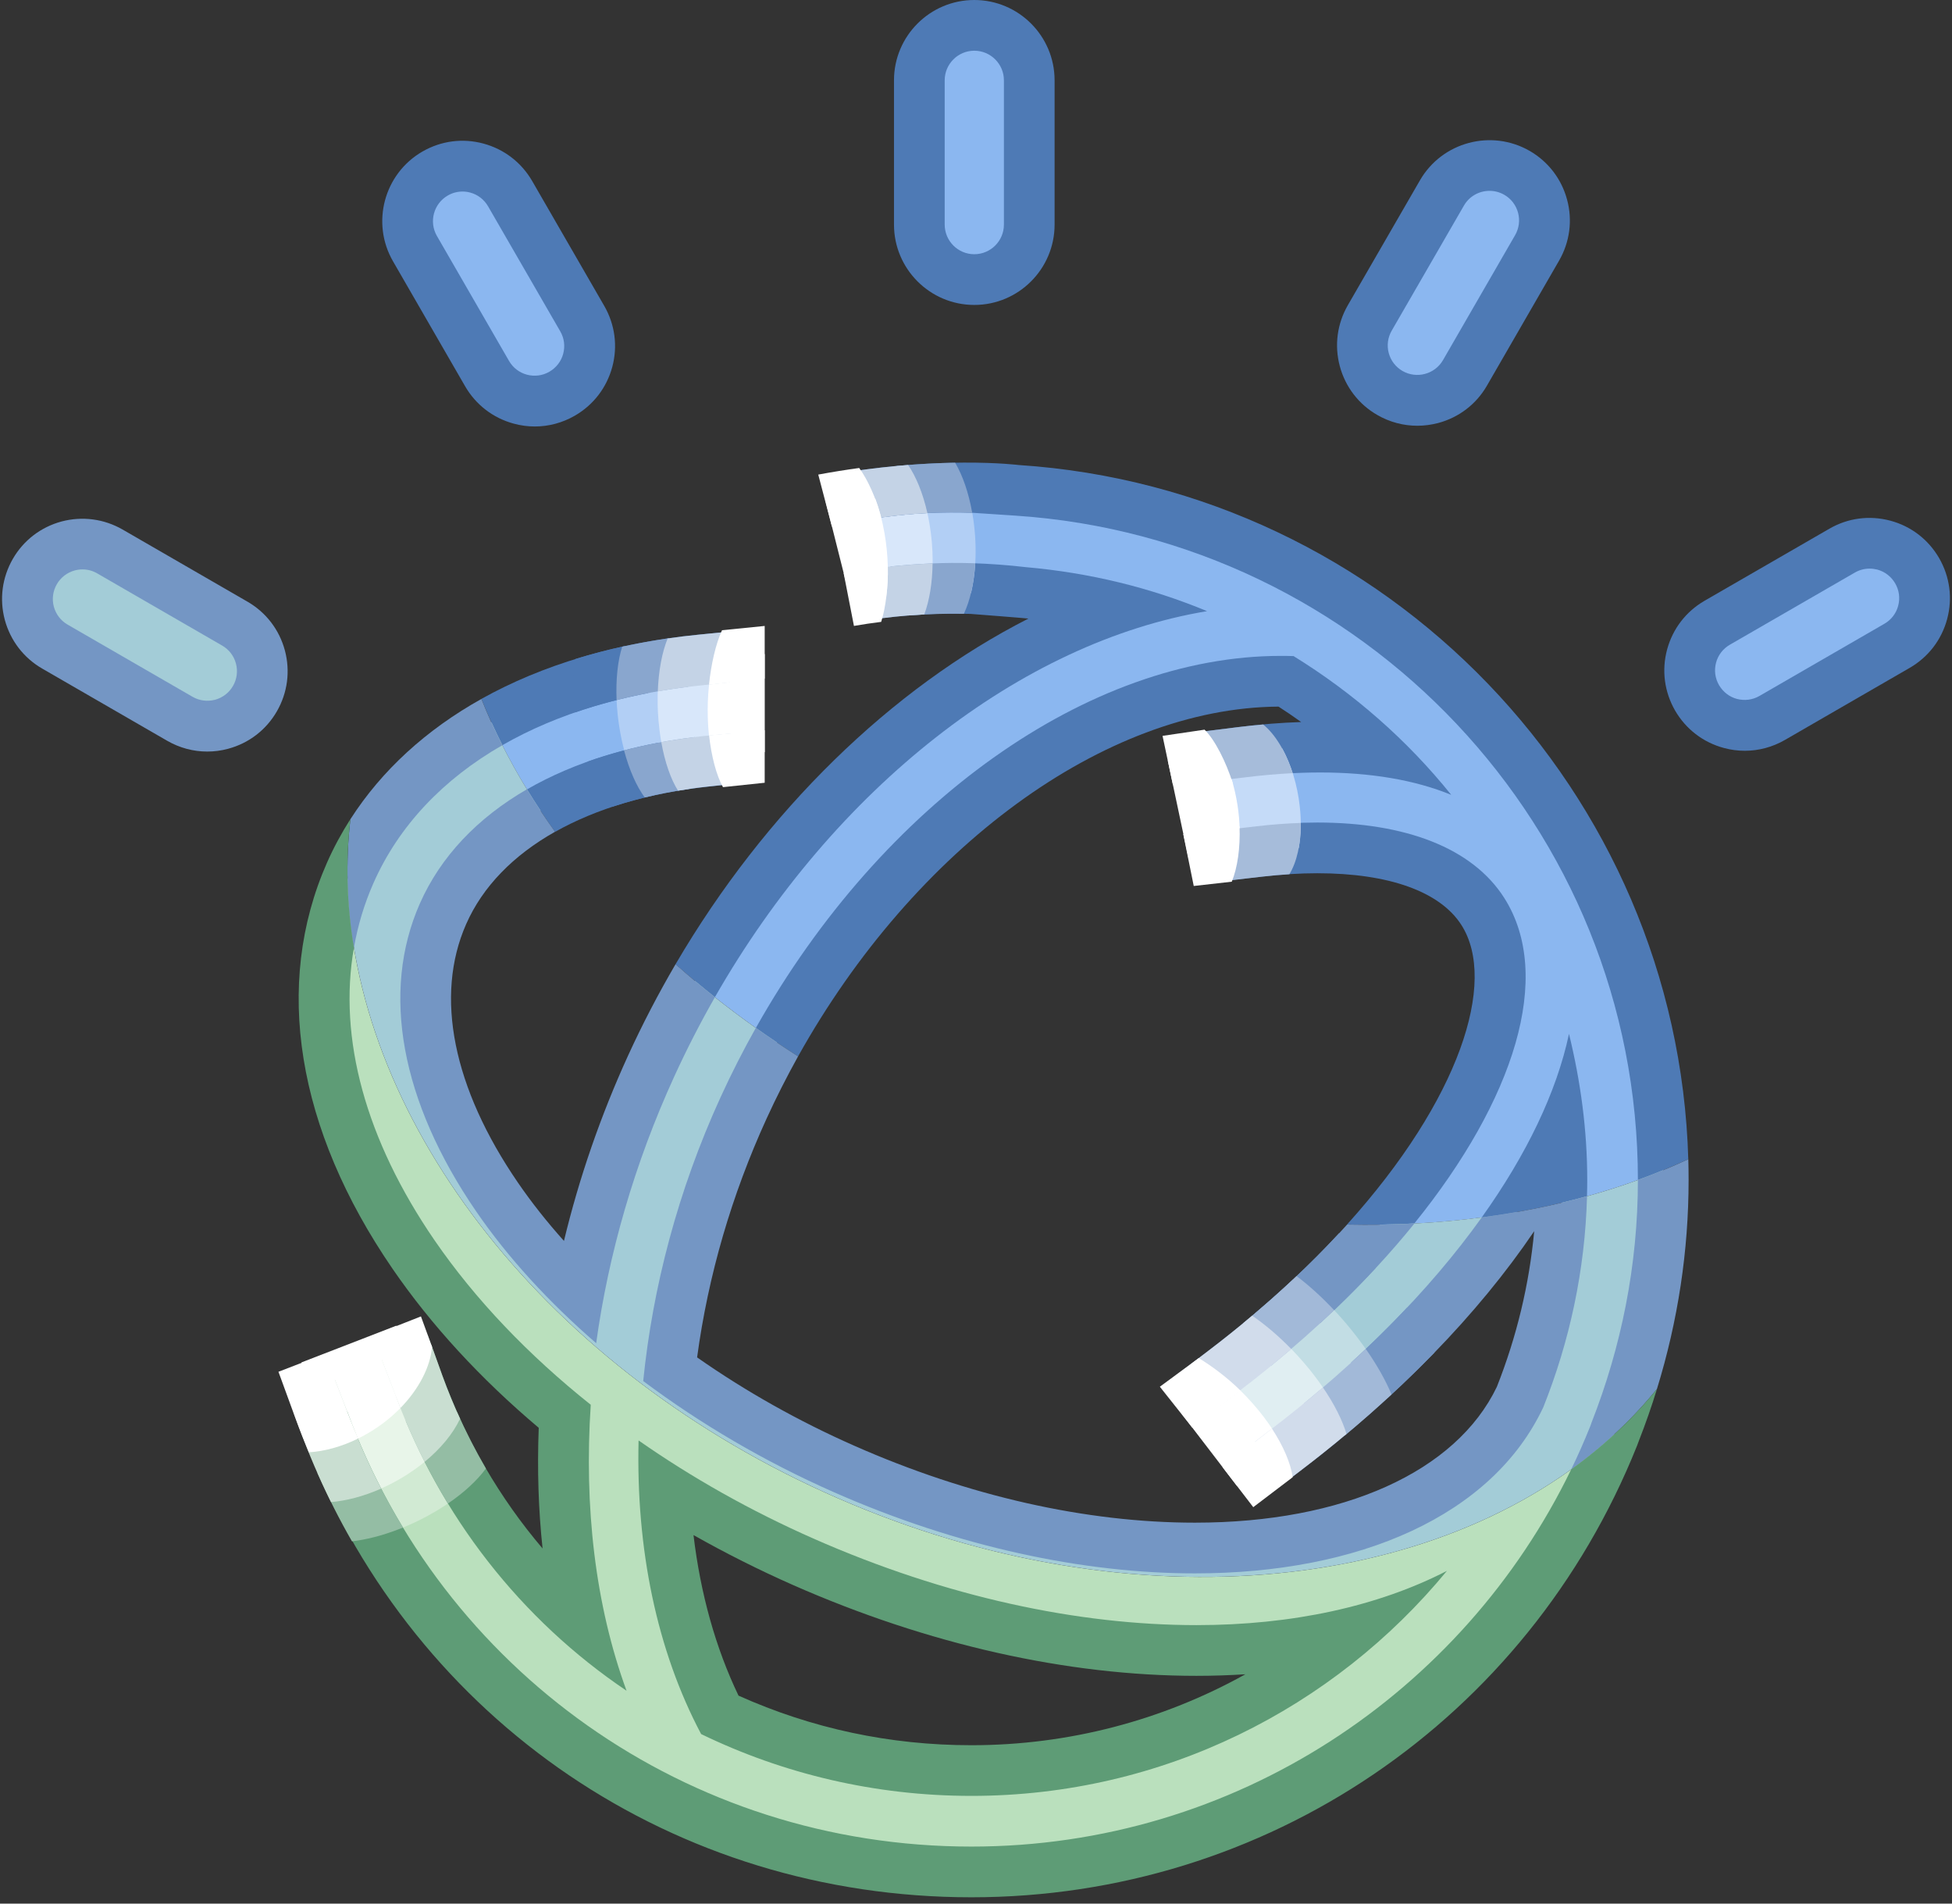 <svg width="80" height="78" viewBox="0 0 80 78" fill="none" xmlns="http://www.w3.org/2000/svg">
<rect x="0" y="0" width="80" height="78" fill="#333333" stroke="none"/>
<g clip-path="url(#clip0_374_2986)">
<path d="M68.162 47.95C67.956 33.26 56.401 21.06 41.683 20.092L33.916 20.541L34.905 24.468L41.542 24.241C42.994 24.345 44.413 24.572 45.789 24.917C39.1 27.227 32.761 32.821 28.488 40.2C29.538 41.079 30.656 41.92 31.838 42.714C36.798 33.875 44.974 27.913 52.49 27.913L52.706 27.917C54.024 28.748 55.246 29.694 56.366 30.741C55.649 30.656 54.897 30.614 54.109 30.614C53.091 30.614 52.004 30.685 50.88 30.826L48.677 31.099L49.675 35.101L51.624 34.887C52.445 34.793 53.238 34.745 53.986 34.745C57.292 34.745 59.703 35.672 60.773 37.353C62.602 40.231 60.798 45.214 56.559 50.182C58.491 50.155 60.364 49.981 62.153 49.667C62.847 48.624 63.445 47.581 63.938 46.548C63.987 47.155 64.012 47.757 64.012 48.354C64.012 48.665 64.004 48.977 63.992 49.289C65.452 48.938 66.849 48.491 68.162 47.95Z" fill="#8BB7F0"/>
<path d="M42.042 23.239C41.306 23.153 40.565 23.099 39.827 23.076C38.108 23.024 36.324 23.176 34.653 23.469L35.083 25.489C36.617 25.221 38.189 25.107 39.769 25.154C39.775 25.154 42.034 25.329 42.148 25.346C36.529 28.205 31.37 33.221 27.686 39.509C28.205 39.97 28.743 40.421 29.298 40.861C34.206 32.275 41.844 26.31 49.468 25.042C47.147 24.076 44.648 23.467 42.042 23.239Z" fill="#4E7AB5"/>
<path d="M36.456 23.01C36.541 23.526 36.667 23.995 36.821 24.402L39.795 24.3C40.013 23.392 40.053 22.241 39.861 21.096C39.809 20.78 39.741 20.485 39.662 20.207L36.412 20.396C36.3 21.188 36.304 22.1 36.456 23.01Z" fill="#B2CFF5"/>
<path d="M35.018 24.464L38.103 24.358C38.261 23.515 38.27 22.49 38.093 21.457C38.023 21.046 37.927 20.663 37.813 20.314L34.633 20.499C34.515 21.295 34.523 22.226 34.683 23.163C34.764 23.639 34.879 24.076 35.018 24.464Z" fill="#D8E7FA"/>
<path d="M69.192 47.497C68.758 32.463 56.862 20.047 41.751 19.054C41.751 19.054 38.431 18.634 33.668 19.524L34.171 21.556C35.6 21.267 37.29 20.922 39.898 21.014L41.614 21.128C55.833 22.063 67.127 33.897 67.127 48.351C67.837 48.091 68.527 47.806 69.192 47.497Z" fill="#4E7AB5"/>
<path d="M53.327 29.585C52.5 29.612 51.635 29.68 50.75 29.792L48.425 30.083L48.926 32.095L51.008 31.856C52.086 31.721 53.123 31.652 54.108 31.652C56.146 31.652 57.962 31.949 59.477 32.569C57.669 30.32 55.479 28.404 53.015 26.883C52.84 26.877 52.668 26.875 52.491 26.875C44.61 26.875 36.161 32.905 30.977 42.121C31.538 42.52 32.117 42.908 32.709 43.284C37.462 34.765 45.254 29.003 52.398 28.953C52.712 29.154 53.021 29.366 53.327 29.585Z" fill="#4E7AB5"/>
<path d="M33.771 61.137C21.943 55.764 14.431 45.573 14.244 36.025C12.335 40.626 13.289 46.076 16.95 51.406C18.569 53.765 20.651 55.992 23.14 58.035C22.984 61.054 23.202 63.888 23.788 66.508C20.815 63.882 18.548 60.543 17.151 56.715L16.405 54.733L12.518 56.237L13.251 58.182C17.365 69.434 27.792 76.703 39.813 76.703C51.454 76.703 61.781 69.698 66.105 58.903L66.153 58.777C58.949 65.399 45.943 66.666 33.771 61.137ZM39.813 72.547C36.204 72.547 32.736 71.78 29.498 70.265C28.146 67.595 27.373 64.418 27.227 60.969C29.033 62.108 30.938 63.121 32.912 63.992C38.307 66.371 43.882 67.629 49.035 67.629C51.252 67.629 53.367 67.388 55.312 66.918C50.995 70.535 45.542 72.547 39.813 72.547Z" fill="#BAE0BD"/>
<path d="M61.65 36.793C60.347 34.744 57.602 33.703 53.989 33.703C53.202 33.703 52.37 33.753 51.506 33.853L49.424 34.094L49.931 36.124L51.743 35.916C52.524 35.827 53.281 35.781 53.989 35.781C56.927 35.781 59.024 36.535 59.897 37.907C61.372 40.228 59.83 45.047 55.207 50.173C56.14 50.191 57.058 50.179 57.964 50.131C62.066 45.059 63.682 39.991 61.65 36.793Z" fill="#4E7AB5"/>
<path d="M52.656 59.445C56.672 56.395 59.916 53.028 62.154 49.664C60.364 49.978 58.492 50.152 56.56 50.179C54.81 52.228 52.649 54.275 50.156 56.172L48.701 57.695L50.977 60.663L52.656 59.445Z" fill="#A3CCD7"/>
<path d="M22.156 33.226C23.985 32.178 26.281 31.476 28.924 31.196L30.892 30.82V26.801L28.71 27.042C25.417 27.37 22.512 28.253 20.139 29.6C20.694 30.826 21.369 32.039 22.156 33.226Z" fill="#8BB7F0"/>
<path d="M50.785 56.998C53.636 54.833 56.067 52.483 57.966 50.135C57.06 50.183 56.142 50.195 55.209 50.176C53.661 51.893 51.768 53.642 49.528 55.344L47.865 56.608L49.135 58.264L50.785 56.998Z" fill="#7496C4"/>
<path d="M28.814 30.164C26.011 30.463 23.561 31.209 21.596 32.346C21.953 32.932 22.337 33.511 22.749 34.085C24.436 33.133 26.57 32.495 29.035 32.231L30.892 32.034V29.973L28.814 30.164Z" fill="#4E7AB5"/>
<path d="M30.893 27.847V25.777L28.609 26.006C25.216 26.345 22.212 27.251 19.73 28.637C19.984 29.272 20.271 29.906 20.587 30.534C22.854 29.233 25.644 28.391 28.815 28.073L30.893 27.847Z" fill="#4E7AB5"/>
<path d="M39.813 73.586C47.653 73.586 54.666 69.991 59.3 64.366C56.465 65.825 52.947 66.589 49.035 66.589C44.191 66.589 38.761 65.436 33.332 63.04C30.757 61.904 28.355 60.547 26.171 59.022C26.063 63.462 26.915 67.622 28.735 71.053C32.089 72.678 35.848 73.586 39.813 73.586ZM32.492 64.942C38.017 67.379 43.738 68.667 49.035 68.667C49.712 68.667 50.381 68.644 51.04 68.603C47.647 70.49 43.798 71.51 39.813 71.51C36.478 71.51 33.272 70.826 30.267 69.478C29.33 67.528 28.708 65.303 28.422 62.899C29.739 63.643 31.098 64.326 32.492 64.942Z" fill="#5E9C76"/>
<path d="M60.727 49.883C62.221 49.688 63.663 49.397 65.04 49.017C65.047 48.794 65.051 48.574 65.051 48.352C65.051 46.286 64.774 44.287 64.303 42.363C63.798 44.742 62.566 47.309 60.727 49.883Z" fill="#4E7AB5"/>
<path d="M68.162 47.95C66.849 48.49 65.454 48.939 63.992 49.286C63.886 52.012 63.314 54.689 62.308 57.215C60.48 61.107 55.493 63.428 48.97 63.428C44.366 63.428 39.395 62.308 34.591 60.189C32.052 59.069 29.656 57.695 27.46 56.106C27.892 52.428 28.904 48.829 30.473 45.398C30.894 44.478 31.349 43.582 31.838 42.714C30.655 41.92 29.535 41.078 28.488 40.199C27.842 41.317 27.241 42.474 26.695 43.669C25.319 46.674 24.324 49.797 23.721 52.974C22.416 51.707 21.297 50.394 20.376 49.053C17.494 44.856 16.706 40.735 18.157 37.446C18.915 35.727 20.293 34.296 22.159 33.226C21.371 32.039 20.696 30.828 20.141 29.598C17.479 31.108 15.485 33.205 14.354 35.769C14.317 35.854 14.281 35.94 14.246 36.025C14.433 45.575 21.945 55.763 33.772 61.136C45.945 66.666 58.95 65.398 66.157 58.774L66.198 58.666C67.505 55.333 68.17 51.863 68.17 48.349C68.166 48.216 68.164 48.083 68.162 47.95Z" fill="#A3CCD7"/>
<path d="M67.127 48.352C67.127 51.86 66.439 55.205 65.228 58.289C65.228 58.289 65.188 58.411 65.161 58.472C64.924 59.062 64.669 59.639 64.393 60.209C65.718 59.257 66.899 58.156 67.908 56.913C68.769 54.12 69.205 51.251 69.205 48.35C69.205 48.065 69.201 47.781 69.193 47.498C68.528 47.808 67.838 48.092 67.127 48.352Z" fill="#7496C4"/>
<path d="M15.303 36.19C16.342 33.836 18.165 31.924 20.585 30.536C20.268 29.908 19.983 29.274 19.729 28.639C17.466 29.902 15.644 31.567 14.362 33.565C14.159 35.296 14.213 37.063 14.505 38.835C14.663 37.923 14.929 37.038 15.303 36.19Z" fill="#7496C4"/>
<path d="M17.206 37.025C15.604 40.656 16.427 45.136 19.518 49.641C20.834 51.556 22.505 53.366 24.433 55.037C24.936 51.398 25.997 47.685 27.637 44.101C28.148 42.985 28.703 41.904 29.299 40.861C28.742 40.421 28.206 39.97 27.687 39.508C26.985 40.708 26.336 41.952 25.748 43.236C24.618 45.707 23.737 48.255 23.113 50.846C22.411 50.064 21.784 49.269 21.231 48.464C18.561 44.575 17.806 40.811 19.105 37.865C19.782 36.327 21.038 35.045 22.748 34.081C22.336 33.508 21.952 32.928 21.594 32.342C19.57 33.512 18.058 35.095 17.206 37.025Z" fill="#7496C4"/>
<path d="M60.728 49.882C58.59 52.874 55.629 55.879 52.028 58.618L50.378 59.883L51.637 61.525L53.285 60.274C57.306 57.217 60.578 53.843 62.877 50.447C62.675 52.621 62.164 54.759 61.345 56.829C59.668 60.313 55.049 62.391 48.971 62.391C44.512 62.391 39.683 61.303 35.012 59.239C32.732 58.233 30.569 57.018 28.57 55.619C29.025 52.259 29.983 48.972 31.419 45.83C31.818 44.958 32.25 44.108 32.709 43.283C32.117 42.907 31.54 42.518 30.976 42.119C30.459 43.038 29.975 43.987 29.528 44.966C27.779 48.793 26.748 52.754 26.361 56.588C28.691 58.331 31.313 59.879 34.17 61.14C39.261 63.387 44.408 64.469 48.969 64.469C55.704 64.469 61.156 62.109 63.251 57.66C64.323 54.971 64.961 52.064 65.042 49.018C63.664 49.396 62.222 49.687 60.728 49.882Z" fill="#7496C4"/>
<path d="M39.93 11.456C38.685 11.456 37.678 10.448 37.678 9.203V3.292C37.678 2.047 38.685 1.039 39.93 1.039C41.175 1.039 42.183 2.047 42.183 3.292V9.203C42.183 10.448 41.173 11.456 39.93 11.456Z" fill="#8BB7F0"/>
<path d="M39.93 12.495C38.114 12.495 36.639 11.019 36.639 9.203V3.291C36.639 1.475 38.114 0 39.93 0C41.746 0 43.221 1.475 43.221 3.291V9.203C43.221 11.019 41.744 12.495 39.93 12.495ZM39.93 2.078C39.261 2.078 38.717 2.622 38.717 3.291V9.203C38.717 9.872 39.261 10.417 39.93 10.417C40.599 10.417 41.144 9.872 41.144 9.203V3.291C41.144 2.622 40.599 2.078 39.93 2.078Z" fill="#4E7AB5"/>
<path d="M23.037 16.133C21.961 16.754 20.583 16.386 19.96 15.308L17.005 10.188C16.384 9.112 16.752 7.734 17.83 7.111C18.906 6.489 20.284 6.857 20.907 7.935L23.864 13.056C24.486 14.134 24.116 15.512 23.037 16.133Z" fill="#8BB7F0"/>
<path d="M21.919 17.475C21.632 17.475 21.345 17.437 21.061 17.36C20.211 17.132 19.502 16.587 19.062 15.827L16.107 10.707C15.199 9.136 15.739 7.118 17.312 6.21C18.075 5.77 18.96 5.653 19.81 5.882C20.66 6.111 21.368 6.655 21.809 7.415L24.765 12.535C25.204 13.298 25.322 14.183 25.094 15.033C24.865 15.883 24.321 16.592 23.56 17.032C23.051 17.325 22.488 17.475 21.919 17.475ZM18.956 7.848C18.746 7.848 18.538 7.902 18.351 8.012C17.771 8.346 17.572 9.09 17.906 9.668L20.861 14.788C21.023 15.068 21.285 15.27 21.597 15.353C21.906 15.434 22.237 15.395 22.517 15.23C22.798 15.066 22.999 14.807 23.082 14.495C23.166 14.181 23.124 13.855 22.96 13.574L20.003 8.454C19.841 8.174 19.579 7.972 19.267 7.889C19.168 7.862 19.059 7.848 18.956 7.848Z" fill="#4E7AB5"/>
<path d="M10.449 28.627C9.828 29.703 8.45 30.073 7.371 29.452L2.251 26.495C1.175 25.874 0.805 24.496 1.427 23.418C2.048 22.341 3.425 21.971 4.504 22.593L9.624 25.549C10.7 26.173 11.07 27.55 10.449 28.627Z" fill="#A3CCD7"/>
<path d="M8.492 30.795C7.923 30.795 7.36 30.645 6.85 30.352L1.73 27.395C0.97 26.957 0.426 26.246 0.197 25.399C-0.03 24.549 0.087 23.664 0.525 22.901C0.964 22.14 1.674 21.596 2.524 21.367C3.374 21.143 4.259 21.259 5.022 21.696L10.142 24.653C10.902 25.091 11.447 25.802 11.675 26.649C11.902 27.499 11.786 28.385 11.347 29.147C10.909 29.908 10.2 30.452 9.35 30.681C9.066 30.758 8.779 30.795 8.492 30.795ZM3.38 23.331C3.274 23.331 3.168 23.346 3.064 23.373C2.753 23.458 2.491 23.657 2.329 23.938C2.167 24.218 2.123 24.545 2.206 24.858C2.292 25.172 2.491 25.432 2.772 25.594L7.892 28.551C8.172 28.713 8.498 28.752 8.812 28.673C9.124 28.588 9.386 28.389 9.548 28.108C9.71 27.828 9.753 27.502 9.67 27.188C9.585 26.874 9.386 26.614 9.105 26.452L3.985 23.495C3.798 23.385 3.59 23.331 3.38 23.331Z" fill="#7496C4"/>
<path d="M56.962 16.102C58.038 16.723 59.416 16.355 60.039 15.277L62.996 10.157C63.617 9.08 63.25 7.703 62.171 7.079C61.095 6.458 59.717 6.826 59.094 7.904L56.137 13.024C55.514 14.103 55.883 15.48 56.962 16.102Z" fill="#8BB7F0"/>
<path d="M58.085 17.445C57.514 17.445 56.95 17.295 56.443 17.002C55.683 16.564 55.138 15.853 54.91 15.005C54.683 14.156 54.8 13.27 55.238 12.508L58.195 7.388C59.103 5.817 61.119 5.279 62.692 6.183C63.452 6.623 63.997 7.332 64.225 8.182C64.454 9.031 64.335 9.917 63.897 10.679L60.942 15.799C60.504 16.562 59.793 17.104 58.943 17.333C58.656 17.407 58.37 17.445 58.085 17.445ZM61.046 7.82C60.626 7.82 60.219 8.036 59.995 8.427L57.038 13.547C56.876 13.827 56.832 14.153 56.915 14.465C57 14.779 57.2 15.039 57.48 15.201C58.058 15.533 58.802 15.336 59.138 14.758L62.093 9.638C62.255 9.358 62.299 9.031 62.216 8.718C62.131 8.404 61.931 8.142 61.651 7.982C61.462 7.872 61.252 7.82 61.046 7.82Z" fill="#4E7AB5"/>
<path d="M69.55 28.596C70.171 29.672 71.549 30.042 72.627 29.421L77.747 26.464C78.823 25.842 79.193 24.465 78.572 23.386C77.951 22.31 76.573 21.94 75.495 22.561L70.374 25.518C69.298 26.142 68.928 27.519 69.55 28.596Z" fill="#8BB7F0"/>
<path d="M71.508 30.763C71.222 30.763 70.935 30.725 70.65 30.648C69.8 30.42 69.092 29.875 68.651 29.115C68.213 28.352 68.094 27.467 68.323 26.617C68.552 25.767 69.096 25.059 69.856 24.618L74.976 21.663C75.737 21.223 76.622 21.107 77.474 21.335C78.324 21.562 79.032 22.108 79.473 22.869C79.912 23.631 80.03 24.516 79.801 25.366C79.573 26.216 79.028 26.925 78.268 27.365L73.148 30.322C72.641 30.613 72.078 30.763 71.508 30.763ZM76.622 23.299C76.41 23.299 76.204 23.353 76.015 23.463L70.895 26.418C70.615 26.58 70.413 26.842 70.33 27.153C70.247 27.467 70.289 27.793 70.453 28.074C70.617 28.354 70.877 28.556 71.188 28.639C71.498 28.718 71.828 28.68 72.109 28.516L77.229 25.559C77.509 25.397 77.711 25.136 77.794 24.824C77.877 24.51 77.836 24.184 77.671 23.903C77.509 23.623 77.248 23.423 76.936 23.338C76.832 23.313 76.726 23.299 76.622 23.299Z" fill="#4E7AB5"/>
<path d="M28.259 28.377C28.159 27.92 28.032 27.503 27.887 27.135C26.989 27.251 26.122 27.411 25.291 27.611C25.218 28.433 25.279 29.408 25.491 30.372C25.603 30.881 25.746 31.34 25.91 31.735C26.71 31.527 27.558 31.365 28.445 31.251C28.535 30.403 28.479 29.385 28.259 28.377Z" fill="#B2CFF5"/>
<path d="M27.064 27.256C26.933 28.029 26.911 28.951 27.025 29.884C27.093 30.456 27.208 30.973 27.351 31.418C27.86 31.326 28.386 31.25 28.924 31.194L29.94 30.998C30.065 30.231 30.088 29.323 29.976 28.403C29.909 27.858 29.803 27.362 29.668 26.932L28.71 27.038C28.151 27.096 27.602 27.169 27.064 27.256Z" fill="#D8E7FA"/>
<path d="M31.34 26.799L29.233 27.032C29.068 27.732 28.983 28.55 29.008 29.398C29.027 30.074 29.112 30.689 29.247 31.208C29.291 31.204 29.332 31.198 29.374 31.194L31.342 30.817V26.799H31.34Z" fill="white"/>
<path d="M26.539 28.351C26.286 27.566 25.966 26.924 25.627 26.469C24.922 26.62 24.241 26.799 23.582 27.003C23.468 27.61 23.464 28.374 23.576 29.189C24.513 28.865 25.509 28.601 26.556 28.399C26.547 28.385 26.543 28.368 26.539 28.351Z" fill="#4E7AB5"/>
<path d="M27.379 26.156C26.737 26.25 26.109 26.364 25.5 26.497C25.316 27.073 25.235 27.843 25.27 28.685C26.203 28.45 27.181 28.267 28.202 28.141C27.996 27.305 27.703 26.622 27.379 26.156Z" fill="#89A6CE"/>
<path d="M27.364 26.16C27.134 26.718 26.99 27.481 26.959 28.329C27.562 28.223 28.181 28.138 28.815 28.075L29.912 27.955C29.77 27.12 30.198 26.357 29.912 25.877L28.609 26.008C28.187 26.049 27.773 26.099 27.364 26.16Z" fill="#C4D3E6"/>
<path d="M29.057 28.055C29.125 28.046 29.194 28.038 29.262 28.032L31.34 27.805V25.648L29.591 25.823C29.333 26.382 29.144 27.219 29.057 28.055Z" fill="white"/>
<path d="M25.124 33.047C25.662 32.869 26.227 32.715 26.817 32.584C26.989 32.029 27.039 31.269 26.965 30.436C25.94 30.629 24.974 30.889 24.074 31.209C24.373 32.021 24.745 32.655 25.124 33.047Z" fill="#4E7AB5"/>
<path d="M26.424 32.676C26.997 32.537 27.598 32.422 28.219 32.331C28.41 31.778 28.502 31.028 28.479 30.201C27.461 30.324 26.491 30.507 25.576 30.746C25.794 31.568 26.096 32.233 26.424 32.676Z" fill="#89A6CE"/>
<path d="M27.102 30.408C27.249 31.24 27.494 31.93 27.787 32.397C28.192 32.331 28.608 32.272 29.034 32.227L29.622 32.164C29.853 31.622 29.998 30.876 30.038 30.047L28.814 30.161C28.228 30.226 27.656 30.309 27.102 30.408Z" fill="#C4D3E6"/>
<path d="M31.34 32.073V29.92L29.262 30.113C29.196 30.119 29.129 30.13 29.061 30.136C29.154 30.98 29.36 31.776 29.63 32.253L31.34 32.073Z" fill="white"/>
<path d="M52.154 55.915C52.988 55.231 53.779 54.533 54.528 53.826C54.014 53.203 53.478 52.711 52.992 52.426C52.497 52.887 51.98 53.35 51.435 53.81C51.531 54.414 51.772 55.138 52.154 55.915Z" fill="#7496C4"/>
<path d="M55.651 54.832C55.113 54.123 54.523 53.483 53.935 52.949C53.166 53.687 52.345 54.414 51.478 55.125C51.641 55.372 51.817 55.623 52.011 55.877C52.705 56.791 53.486 57.591 54.234 58.196C55.04 57.533 55.811 56.856 56.544 56.172C56.297 55.74 56 55.289 55.651 54.832Z" fill="#C2DDE4"/>
<path d="M53.502 55.912C53.074 55.407 52.617 54.95 52.157 54.555C51.515 55.103 50.848 55.644 50.154 56.171L49.438 56.923C49.61 57.165 49.801 57.408 50.007 57.651C50.726 58.499 51.524 59.209 52.28 59.716L52.654 59.444C53.383 58.889 54.088 58.324 54.765 57.753C54.46 57.171 54.034 56.541 53.502 55.912Z" fill="#E0EEF2"/>
<path d="M52.652 59.467C52.33 58.757 51.794 57.973 51.079 57.223C50.747 56.874 50.4 56.556 50.047 56.273C49.99 56.317 49.936 56.359 49.88 56.402L48.426 57.925L50.701 60.893L52.38 59.675C52.471 59.606 52.561 59.538 52.652 59.467Z" fill="white"/>
<path d="M54.878 50.533C54.302 51.154 53.681 51.78 53.014 52.405C53.271 52.931 53.608 53.505 54.017 54.101C54.044 54.143 54.073 54.182 54.102 54.221C54.913 53.475 55.673 52.719 56.382 51.957C55.875 51.4 55.362 50.916 54.878 50.533Z" fill="#7496C4"/>
<path d="M53.138 52.287C52.454 52.933 51.723 53.58 50.943 54.222C51.218 54.743 51.577 55.302 52.011 55.876C52.036 55.907 52.061 55.938 52.084 55.971C52.998 55.223 53.867 54.459 54.677 53.684C54.166 53.139 53.641 52.665 53.138 52.287Z" fill="#A2B9D8"/>
<path d="M49.977 57.617L50.784 57C51.525 56.437 52.238 55.859 52.92 55.275C52.396 54.737 51.85 54.274 51.32 53.91C50.748 54.392 50.152 54.87 49.526 55.346L48.793 55.905C49.086 56.449 49.485 57.031 49.977 57.617Z" fill="#D1DCEB"/>
<path d="M47.535 56.821L48.863 58.495L50.513 57.23C50.623 57.147 50.731 57.062 50.839 56.978C50.295 56.442 49.688 55.991 49.129 55.647L47.535 56.821Z" fill="white"/>
<path d="M56.882 57.273C57.546 56.662 58.184 56.045 58.789 55.419C58.533 54.902 58.201 54.337 57.798 53.751C57.756 53.691 57.715 53.633 57.673 53.572C56.956 54.333 56.19 55.087 55.375 55.829C55.882 56.392 56.395 56.885 56.882 57.273Z" fill="#7496C4"/>
<path d="M53.449 57.497C54.014 58.043 54.586 58.496 55.112 58.82C55.776 58.268 56.414 57.707 57.029 57.137C56.795 56.572 56.439 55.936 55.976 55.275C55.18 56.028 54.337 56.769 53.449 57.497Z" fill="#A2B9D8"/>
<path d="M52.026 58.618L51.43 59.075C52.068 59.611 52.196 60.413 52.77 60.663L53.283 60.272C53.938 59.775 54.572 59.268 55.184 58.755C55.014 58.19 54.686 57.533 54.218 56.85C53.518 57.45 52.787 58.04 52.026 58.618Z" fill="#D1DCEB"/>
<path d="M51.363 61.756L52.979 60.528C52.898 59.956 52.597 59.254 52.13 58.539C52.001 58.639 50.103 60.114 50.103 60.114L51.363 61.756Z" fill="white"/>
<path d="M17.641 57.957C17.182 58.042 16.685 58.181 16.168 58.377C15.297 58.707 14.493 59.154 13.832 59.644C14.322 60.789 14.879 61.889 15.501 62.938C15.76 62.865 16.03 62.778 16.305 62.674C17.431 62.246 18.443 61.627 19.178 60.966C18.601 60.008 18.088 59.002 17.641 57.957Z" fill="#D1EAD3"/>
<path d="M24.211 57.56C21.655 55.524 19.477 53.247 17.806 50.816C14.983 46.703 13.854 42.543 14.505 38.83C14.212 37.06 14.16 35.291 14.361 33.562C13.998 34.132 13.676 34.726 13.401 35.349C11.197 40.345 12.152 46.257 16.092 51.994C17.68 54.304 19.691 56.49 22.079 58.504C22.014 60.21 22.066 61.862 22.237 63.449C20.477 61.382 19.087 58.992 18.128 56.359L17.522 54.691L15.866 56.266L16.177 57.07C18.018 62.123 21.356 66.367 25.678 69.278C24.391 65.76 23.934 61.743 24.211 57.56Z" fill="#5E9C76"/>
<path d="M17.151 56.715L16.71 55.545C16.06 55.584 15.324 55.765 14.566 56.098C13.932 56.376 13.35 56.731 12.854 57.126L13.25 58.182C13.651 59.277 14.113 60.334 14.628 61.351C14.944 61.263 15.27 61.147 15.598 61.002C16.652 60.538 17.556 59.867 18.183 59.144C17.799 58.358 17.454 57.548 17.151 56.715Z" fill="#E8F5E9"/>
<path d="M16.989 56.303L16.243 54.32L12.355 55.825L13.089 57.768C13.282 58.293 13.488 58.811 13.706 59.32C14.045 59.222 14.39 59.087 14.733 58.915C15.79 58.383 16.638 57.591 17.153 56.743C17.097 56.596 17.043 56.45 16.989 56.303Z" fill="white"/>
<path d="M18.732 57.86C18.134 57.848 17.41 57.964 16.625 58.218C17.122 59.4 17.699 60.532 18.356 61.609C19.015 61.16 19.557 60.661 19.914 60.173C19.48 59.429 19.085 58.658 18.732 57.86Z" fill="#94BDA4"/>
<path d="M18.127 56.359L17.678 55.104C17.08 54.933 16.498 55.501 15.652 55.719L16.174 57.069C16.529 58.044 16.941 58.987 17.402 59.9C18.065 59.355 18.574 58.736 18.854 58.133C18.59 57.554 18.347 56.964 18.127 56.359Z" fill="#C9DED1"/>
<path d="M67.909 56.912C66.899 58.155 65.719 59.254 64.393 60.208C59.971 69.342 50.625 75.663 39.813 75.663C28.125 75.663 18.097 68.405 14.228 57.824L12.613 59.36C17.083 70.549 27.651 77.741 39.813 77.741C51.88 77.741 62.587 70.481 67.09 59.243C67.119 59.171 67.148 59.09 67.171 59.027C67.445 58.327 67.691 57.623 67.909 56.912Z" fill="#5E9C76"/>
<path d="M17.707 55.186L17.252 53.94L15.262 54.721L16.012 56.66C16.139 57.007 16.274 57.351 16.413 57.692C17.157 56.928 17.637 56.017 17.707 55.186Z" fill="white"/>
<path d="M14.718 59.066C14.045 59.455 13.457 59.9 13.01 60.355C13.436 61.321 13.907 62.256 14.425 63.156C14.992 63.089 15.632 62.931 16.305 62.674C16.376 62.647 16.447 62.62 16.517 62.591C15.838 61.471 15.235 60.292 14.718 59.066Z" fill="#94BDA4"/>
<path d="M14.227 57.824L13.726 56.531C13.061 56.924 12.484 57.396 12.039 57.894L12.276 58.538C12.654 59.575 13.086 60.579 13.566 61.547C14.19 61.495 14.886 61.317 15.601 61.003C15.607 61.001 15.613 60.997 15.621 60.995C15.094 59.974 14.628 58.917 14.227 57.824Z" fill="#C9DED1"/>
<path d="M14.679 58.943C14.46 58.44 14.255 57.931 14.066 57.411L13.316 55.473L11.412 56.208L12.112 58.124C12.283 58.592 12.466 59.053 12.659 59.508C13.297 59.468 13.989 59.282 14.679 58.943Z" fill="white"/>
<path d="M49.609 30.982C49.503 31.497 49.476 32.104 49.549 32.761C49.642 33.612 49.883 34.408 50.214 35.04L51.627 34.884C52.173 34.822 52.707 34.78 53.224 34.76C53.318 34.261 53.339 33.679 53.27 33.053C53.173 32.152 52.907 31.314 52.549 30.666C52.005 30.701 51.448 30.755 50.881 30.826L49.609 30.982Z" fill="#C5DBF8"/>
<path d="M47.861 31.165L48.709 35.167L50.365 34.953C50.498 34.935 50.631 34.92 50.764 34.906C50.835 34.334 50.824 33.675 50.716 32.981C50.59 32.173 50.349 31.438 50.045 30.852C49.941 30.866 49.837 30.879 49.731 30.895L47.861 31.165Z" fill="white"/>
<path d="M49.812 34.051C50.068 34.886 49.935 35.647 50.388 36.075L51.743 35.919C52.117 35.876 52.485 35.844 52.844 35.822C53.145 35.329 53.318 34.587 53.31 33.719C52.728 33.739 52.127 33.783 51.506 33.856L49.812 34.051Z" fill="#A6BCDA"/>
<path d="M48.494 34.177L48.924 36.303C48.924 36.303 50.474 36.127 50.483 36.127C50.715 35.563 50.836 34.739 50.801 33.857C50.622 33.876 50.443 33.899 50.263 33.924L48.494 34.177Z" fill="white"/>
<path d="M51.006 31.855C51.682 31.77 52.34 31.712 52.978 31.68C52.696 30.801 52.259 30.082 51.769 29.686C51.432 29.717 51.092 29.75 50.746 29.794L49.334 29.97C48.997 30.446 49.508 31.121 49.506 32.027L51.006 31.855Z" fill="#A6BCDA"/>
<path d="M50.522 32.087C50.257 31.245 49.797 30.314 49.367 29.898L47.645 30.152L48.071 32.163L49.81 32.566C50.015 32.535 50.321 32.111 50.522 32.087Z" fill="white"/>
<path d="M36.751 19.092C36.519 19.649 36.373 20.376 36.34 21.174C37.31 21.045 38.445 20.966 39.845 21.012C39.698 20.181 39.45 19.476 39.145 18.959C38.457 18.971 37.653 19.009 36.751 19.092Z" fill="#89A6CE"/>
<path d="M34.555 21.48C35.513 21.289 36.603 21.093 38.008 21.025C37.825 20.212 37.547 19.535 37.219 19.053C36.523 19.107 35.762 19.19 34.95 19.31C34.709 19.882 34.569 20.642 34.555 21.48Z" fill="#C4D3E6"/>
<path d="M34.094 21.574C34.703 21.451 35.36 21.318 36.114 21.212C35.91 20.41 35.555 19.643 35.214 19.176C34.678 19.248 34.117 19.338 33.535 19.446L34.094 21.574Z" fill="white"/>
<path d="M37.215 25.221C37.974 25.161 38.736 25.136 39.503 25.15C39.757 24.612 39.921 23.887 39.969 23.083C39.921 23.081 39.875 23.079 39.827 23.076C38.728 23.043 37.6 23.093 36.492 23.212C36.648 24.032 36.906 24.72 37.215 25.221Z" fill="#89A6CE"/>
<path d="M35.468 25.428C36.264 25.303 37.07 25.218 37.88 25.176C38.092 24.609 38.211 23.882 38.221 23.086C37.047 23.132 35.867 23.263 34.736 23.456C34.903 24.254 35.162 24.929 35.468 25.428Z" fill="#C4D3E6"/>
<path d="M34.998 25.647C35.368 25.583 35.74 25.526 36.114 25.481C36.301 24.901 36.403 24.028 36.386 23.232C35.775 23.299 35.168 23.384 34.576 23.486L34.998 25.647Z" fill="white"/>
<path d="M34.829 24.483L36.321 24.431C36.427 23.658 36.41 22.754 36.248 21.834C36.157 21.323 36.03 20.853 35.876 20.438L33.84 20.556L34.829 24.483Z" fill="white"/>
</g>
<defs>
<clipPath id="clip0_374_2986">
<rect width="80" height="77.749" fill="white"/>
</clipPath>
</defs>
</svg>
